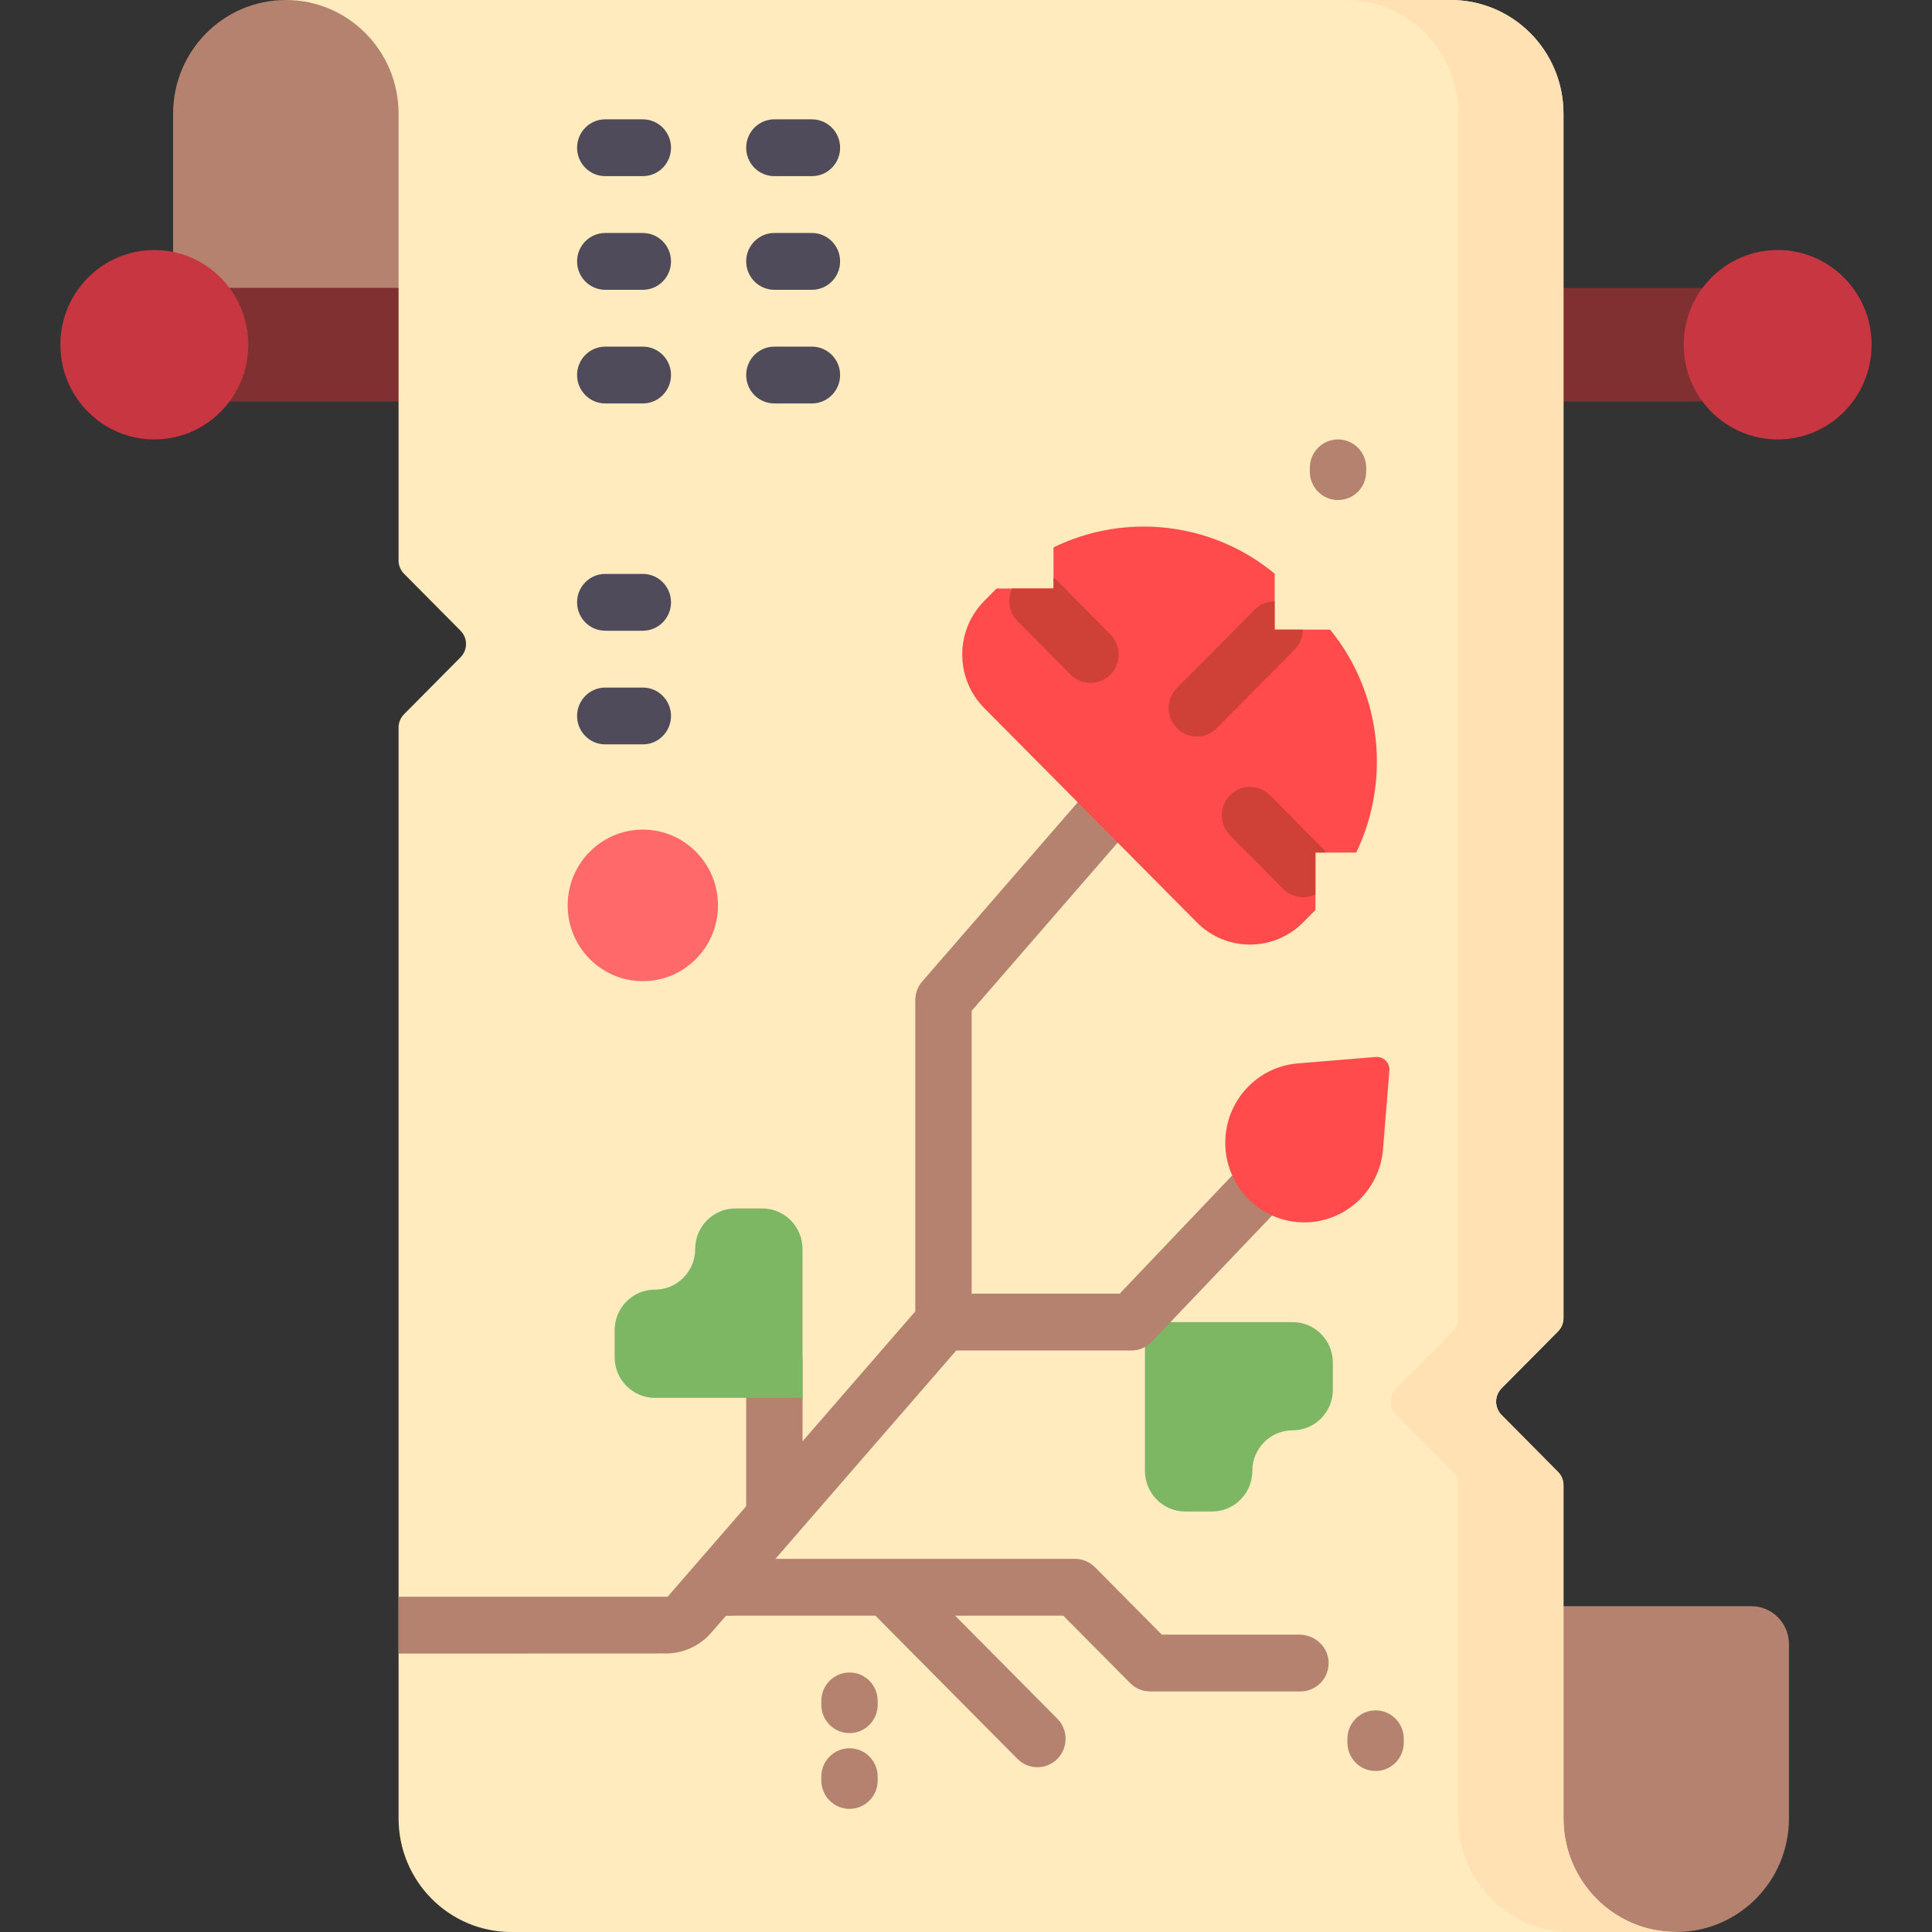 <?xml version="1.0" encoding="iso-8859-1"?>
<!-- Generator: Adobe Illustrator 19.0.0, SVG Export Plug-In . SVG Version: 6.00 Build 0)  -->
<svg version="1.1" id="Capa_1" xmlns="http://www.w3.org/2000/svg" xmlns:xlink="http://www.w3.org/1999/xlink" x="0px" y="0px"
	 viewBox="0 0 512.001 512.001" style="enable-background:new 0 0 512.001 512.001;" xml:space="preserve">
<rect x="0" y="0" width="512.001" height="512.001" fill="#333333" stroke="none"/>
<path style="fill:#B4826E;" d="M125.544,30.118v62.745H45.876V30.118C45.876,13.484,59.251,0,75.751,0h19.917
	C112.168,0,125.544,13.484,125.544,30.118z M464.133,425.663h-69.71v56.22c0,16.633,13.376,30.118,29.876,30.118h19.917
	c16.5,0,29.876-13.484,29.876-30.118v-46.18C474.091,430.157,469.633,425.663,464.133,425.663z"/>
<path style="fill:#803030;" d="M456.124,106.416H55.876c-5.523,0-10-4.477-10-10V86.298c0-5.523,4.477-10,10-10h400.249
	c5.523,0,10,4.477,10,10v10.118C466.124,101.939,461.647,106.416,456.124,106.416z"/>
<path style="fill:#C83741;" d="M65.793,91.357c0,13.861-11.146,25.098-24.896,25.098S16,105.218,16,91.357
	s11.146-25.098,24.896-25.098S65.793,77.496,65.793,91.357z M471.104,66.259c-13.75,0-24.896,11.237-24.896,25.098
	s11.146,25.098,24.896,25.098S496,105.218,496,91.357S484.854,66.259,471.104,66.259z"/>
<path style="fill:#FFEBBE;" d="M444.216,512H414.34H135.502c-16.5,0-29.876-13.484-29.876-30.118V192.804
	c0-1.319,0.521-2.585,1.45-3.521l14.974-15.095c1.934-1.949,1.934-5.093,0-7.042l-14.974-15.095c-0.929-0.936-1.45-2.202-1.45-3.521
	V30.118C105.627,13.484,92.251,0,75.751,0h29.876h278.838c16.5,0,29.876,13.484,29.876,30.118v319.184
	c0,1.327-0.524,2.599-1.458,3.541l-14.938,15.059c-1.949,1.965-1.949,5.134,0,7.099l14.938,15.059
	c0.934,0.942,1.458,2.215,1.458,3.541v88.282C414.34,498.516,427.716,512,444.216,512z"/>
<path style="fill:#FFE1B3;" d="M444.216,512h-27.884c-16.5,0-29.876-13.484-29.876-30.118v-88.274c0-1.331-0.525-2.608-1.458-3.549
	L370.06,375c-1.945-1.96-1.945-5.139,0-7.099l14.938-15.059c0.934-0.941,1.458-2.218,1.458-3.549V30.118
	C386.456,13.484,373.081,0,356.581,0h27.884c16.5,0,29.876,13.484,29.876,30.118v319.176c0,1.331-0.525,2.608-1.458,3.549
	l-14.938,15.059c-1.945,1.96-1.945,5.139,0,7.099l14.938,15.059c0.934,0.941,1.458,2.218,1.458,3.549v88.274
	C414.34,498.516,427.716,512,444.216,512z"/>
<path style="fill:#7DB764;" d="M331.88,389.808L331.88,389.808c0,5.941-4.777,10.756-10.67,10.756h-7.113
	c-5.893,0-10.67-4.816-10.67-10.756v-10.756v-21.513v-7.171h39.123c5.893,0,10.67,4.816,10.67,10.756v7.171
	c0,5.941-4.777,10.756-10.67,10.756l0,0C336.658,379.052,331.88,383.868,331.88,389.808z"/>
<path style="fill:#B4826E;" d="M352.096,440.491c0.126,4.264-3.265,7.76-7.465,7.76h-39.835c-1.98,0-3.88-0.793-5.28-2.205
	l-17.729-17.874h-28.667l27.083,27.303c2.917,2.941,2.917,7.708,0,10.649c-1.458,1.47-3.37,2.205-5.281,2.205
	s-3.823-0.735-5.281-2.205l-37.647-37.952h-36.74c-0.865,0-2.879,0.048-2.879,0.048l-3.952,4.526
	c-3.017,3.454-7.361,5.435-11.926,5.437l-70.869,0.028v-15.059h71.3l20.816-23.983v-38.762c0-4.236,3.469-7.654,7.699-7.526
	c4.088,0.124,7.239,3.719,7.239,7.842v21.236l29.876-34.42v-82.488c0-1.824,0.657-3.585,1.848-4.958l69.71-80.314
	c2.927-3.372,8.178-3.479,11.229-0.018c2.523,2.862,2.349,7.242-0.152,10.124l-67.697,77.996v74.958h39.23l37.842-39.763
	c2.917-2.939,7.646-2.939,10.562,0c2.917,2.941,2.917,7.708,0,10.649l-40.03,41.968c-1.4,1.412-3.3,2.205-5.281,2.205h-46.403
	l-47.925,55.216h79.392c1.98,0,3.88,0.793,5.28,2.205l17.729,17.874h36.428C348.408,433.192,351.974,436.37,352.096,440.491z
	 M362.059,124.988v-1.004c0-4.159-3.344-7.529-7.469-7.529s-7.469,3.371-7.469,7.529v1.004c0,4.159,3.344,7.529,7.469,7.529
	S362.059,129.147,362.059,124.988z M225.129,443.231c-4.125,0-7.469,3.371-7.469,7.529v1.004c0,4.159,3.344,7.529,7.469,7.529
	s7.469-3.371,7.469-7.529v-1.004C232.598,446.602,229.254,443.231,225.129,443.231z M225.129,463.31
	c-4.125,0-7.469,3.371-7.469,7.529v1.004c0,4.159,3.344,7.529,7.469,7.529s7.469-3.371,7.469-7.529v-1.004
	C232.598,466.68,229.254,463.31,225.129,463.31z M364.548,453.271c-4.125,0-7.469,3.371-7.469,7.529v1.004
	c0,4.159,3.344,7.529,7.469,7.529s7.469-3.371,7.469-7.529V460.8C372.017,456.641,368.673,453.271,364.548,453.271z"/>
<path style="fill:#504B5A;" d="M177.826,69.271c0,4.159-3.344,7.529-7.469,7.529H160.4c-4.125,0-7.469-3.371-7.469-7.529
	c0-4.159,3.344-7.529,7.469-7.529h9.958C174.482,61.741,177.826,65.112,177.826,69.271z M170.357,31.624h-9.958
	c-4.125,0-7.469,3.371-7.469,7.529s3.344,7.529,7.469,7.529h9.958c4.125,0,7.469-3.371,7.469-7.529S174.482,31.624,170.357,31.624z
	 M170.357,91.859h-9.958c-4.125,0-7.469,3.371-7.469,7.529c0,4.159,3.344,7.529,7.469,7.529h9.958c4.125,0,7.469-3.371,7.469-7.529
	C177.826,95.229,174.482,91.859,170.357,91.859z M170.357,182.212h-9.958c-4.125,0-7.469,3.371-7.469,7.529
	c0,4.159,3.344,7.529,7.469,7.529h9.958c4.125,0,7.469-3.371,7.469-7.529C177.826,185.582,174.482,182.212,170.357,182.212z
	 M170.357,152.094h-9.958c-4.125,0-7.469,3.371-7.469,7.529c0,4.159,3.344,7.529,7.469,7.529h9.958c4.125,0,7.469-3.371,7.469-7.529
	C177.826,155.465,174.482,152.094,170.357,152.094z M215.17,61.741h-9.958c-4.125,0-7.469,3.371-7.469,7.529
	c0,4.159,3.344,7.529,7.469,7.529h9.958c4.125,0,7.469-3.371,7.469-7.529C222.639,65.112,219.295,61.741,215.17,61.741z
	 M205.212,46.682h9.958c4.125,0,7.469-3.371,7.469-7.529s-3.344-7.529-7.469-7.529h-9.958c-4.125,0-7.469,3.371-7.469,7.529
	S201.087,46.682,205.212,46.682z M215.17,91.859h-9.958c-4.125,0-7.469,3.371-7.469,7.529c0,4.159,3.344,7.529,7.469,7.529h9.958
	c4.125,0,7.469-3.371,7.469-7.529C222.639,95.229,219.295,91.859,215.17,91.859z"/>
<path style="fill:#FF6969;" d="M190.274,239.937c0,11.089-8.917,20.078-19.917,20.078s-19.917-8.989-19.917-20.078
	s8.917-20.078,19.917-20.078C181.357,219.859,190.274,228.848,190.274,239.937z"/>
<path style="fill:#FF4B4B;" d="M317.172,244.442l-56.334-56.79c-7.778-7.841-7.778-20.554,0-28.395l3.271-3.297l15.085-0.001
	v-10.893c18.851-9.214,41.85-6.898,58.603,6.97v14.824h14.704c13.756,16.889,16.054,40.074,6.914,59.078h-10.805v15.207
	l-3.271,3.297C337.56,252.283,324.951,252.283,317.172,244.442z M364.585,280.106l-20.649,1.705
	c-10.861,0.898-19.222,10.045-19.222,21.031c0,11.654,9.371,21.101,20.932,21.101l0,0c10.897,0,19.972-8.428,20.862-19.377
	l1.692-20.817C368.368,281.671,366.647,279.935,364.585,280.106z"/>
<path style="fill:#CF4036;" d="M351.458,225.938h-2.849v11.069c-1.03,0.506-2.149,0.767-3.27,0.767
	c-1.911,0-3.822-0.735-5.281-2.205l-14.084-14.197c-2.917-2.94-2.917-7.708,0-10.648c2.918-2.941,7.645-2.94,10.563-0.001
	l14.084,14.197C350.936,225.238,351.211,225.581,351.458,225.938z M345.266,166.86h-7.469v-7.529c-1.912,0-3.823,0.735-5.281,2.204
	l-20.625,20.791c-2.917,2.941-2.917,7.708,0,10.649c1.458,1.47,3.37,2.205,5.281,2.205s3.823-0.735,5.281-2.205l20.625-20.791
	C344.536,170.714,345.266,168.787,345.266,166.86z M280.202,153.932c-0.316-0.318-0.656-0.595-1.009-0.845v2.871h-10.98
	c-1.358,2.808-0.887,6.288,1.428,8.621l14.083,14.198c1.458,1.471,3.37,2.206,5.281,2.206s3.823-0.735,5.281-2.205
	c2.917-2.941,2.917-7.708,0-10.648L280.202,153.932z"/>
<path style="fill:#7DB764;" d="M184.228,331.007L184.228,331.007c0-5.941,4.777-10.756,10.67-10.756h7.113
	c5.893,0,10.67,4.816,10.67,10.756v10.756v21.513v7.171h-39.123c-5.893,0-10.67-4.816-10.67-10.756v-7.171
	c0-5.941,4.777-10.756,10.67-10.756l0,0C179.451,341.764,184.228,336.948,184.228,331.007z"/>
<g>
</g>
<g>
</g>
<g>
</g>
<g>
</g>
<g>
</g>
<g>
</g>
<g>
</g>
<g>
</g>
<g>
</g>
<g>
</g>
<g>
</g>
<g>
</g>
<g>
</g>
<g>
</g>
<g>
</g>
</svg>
